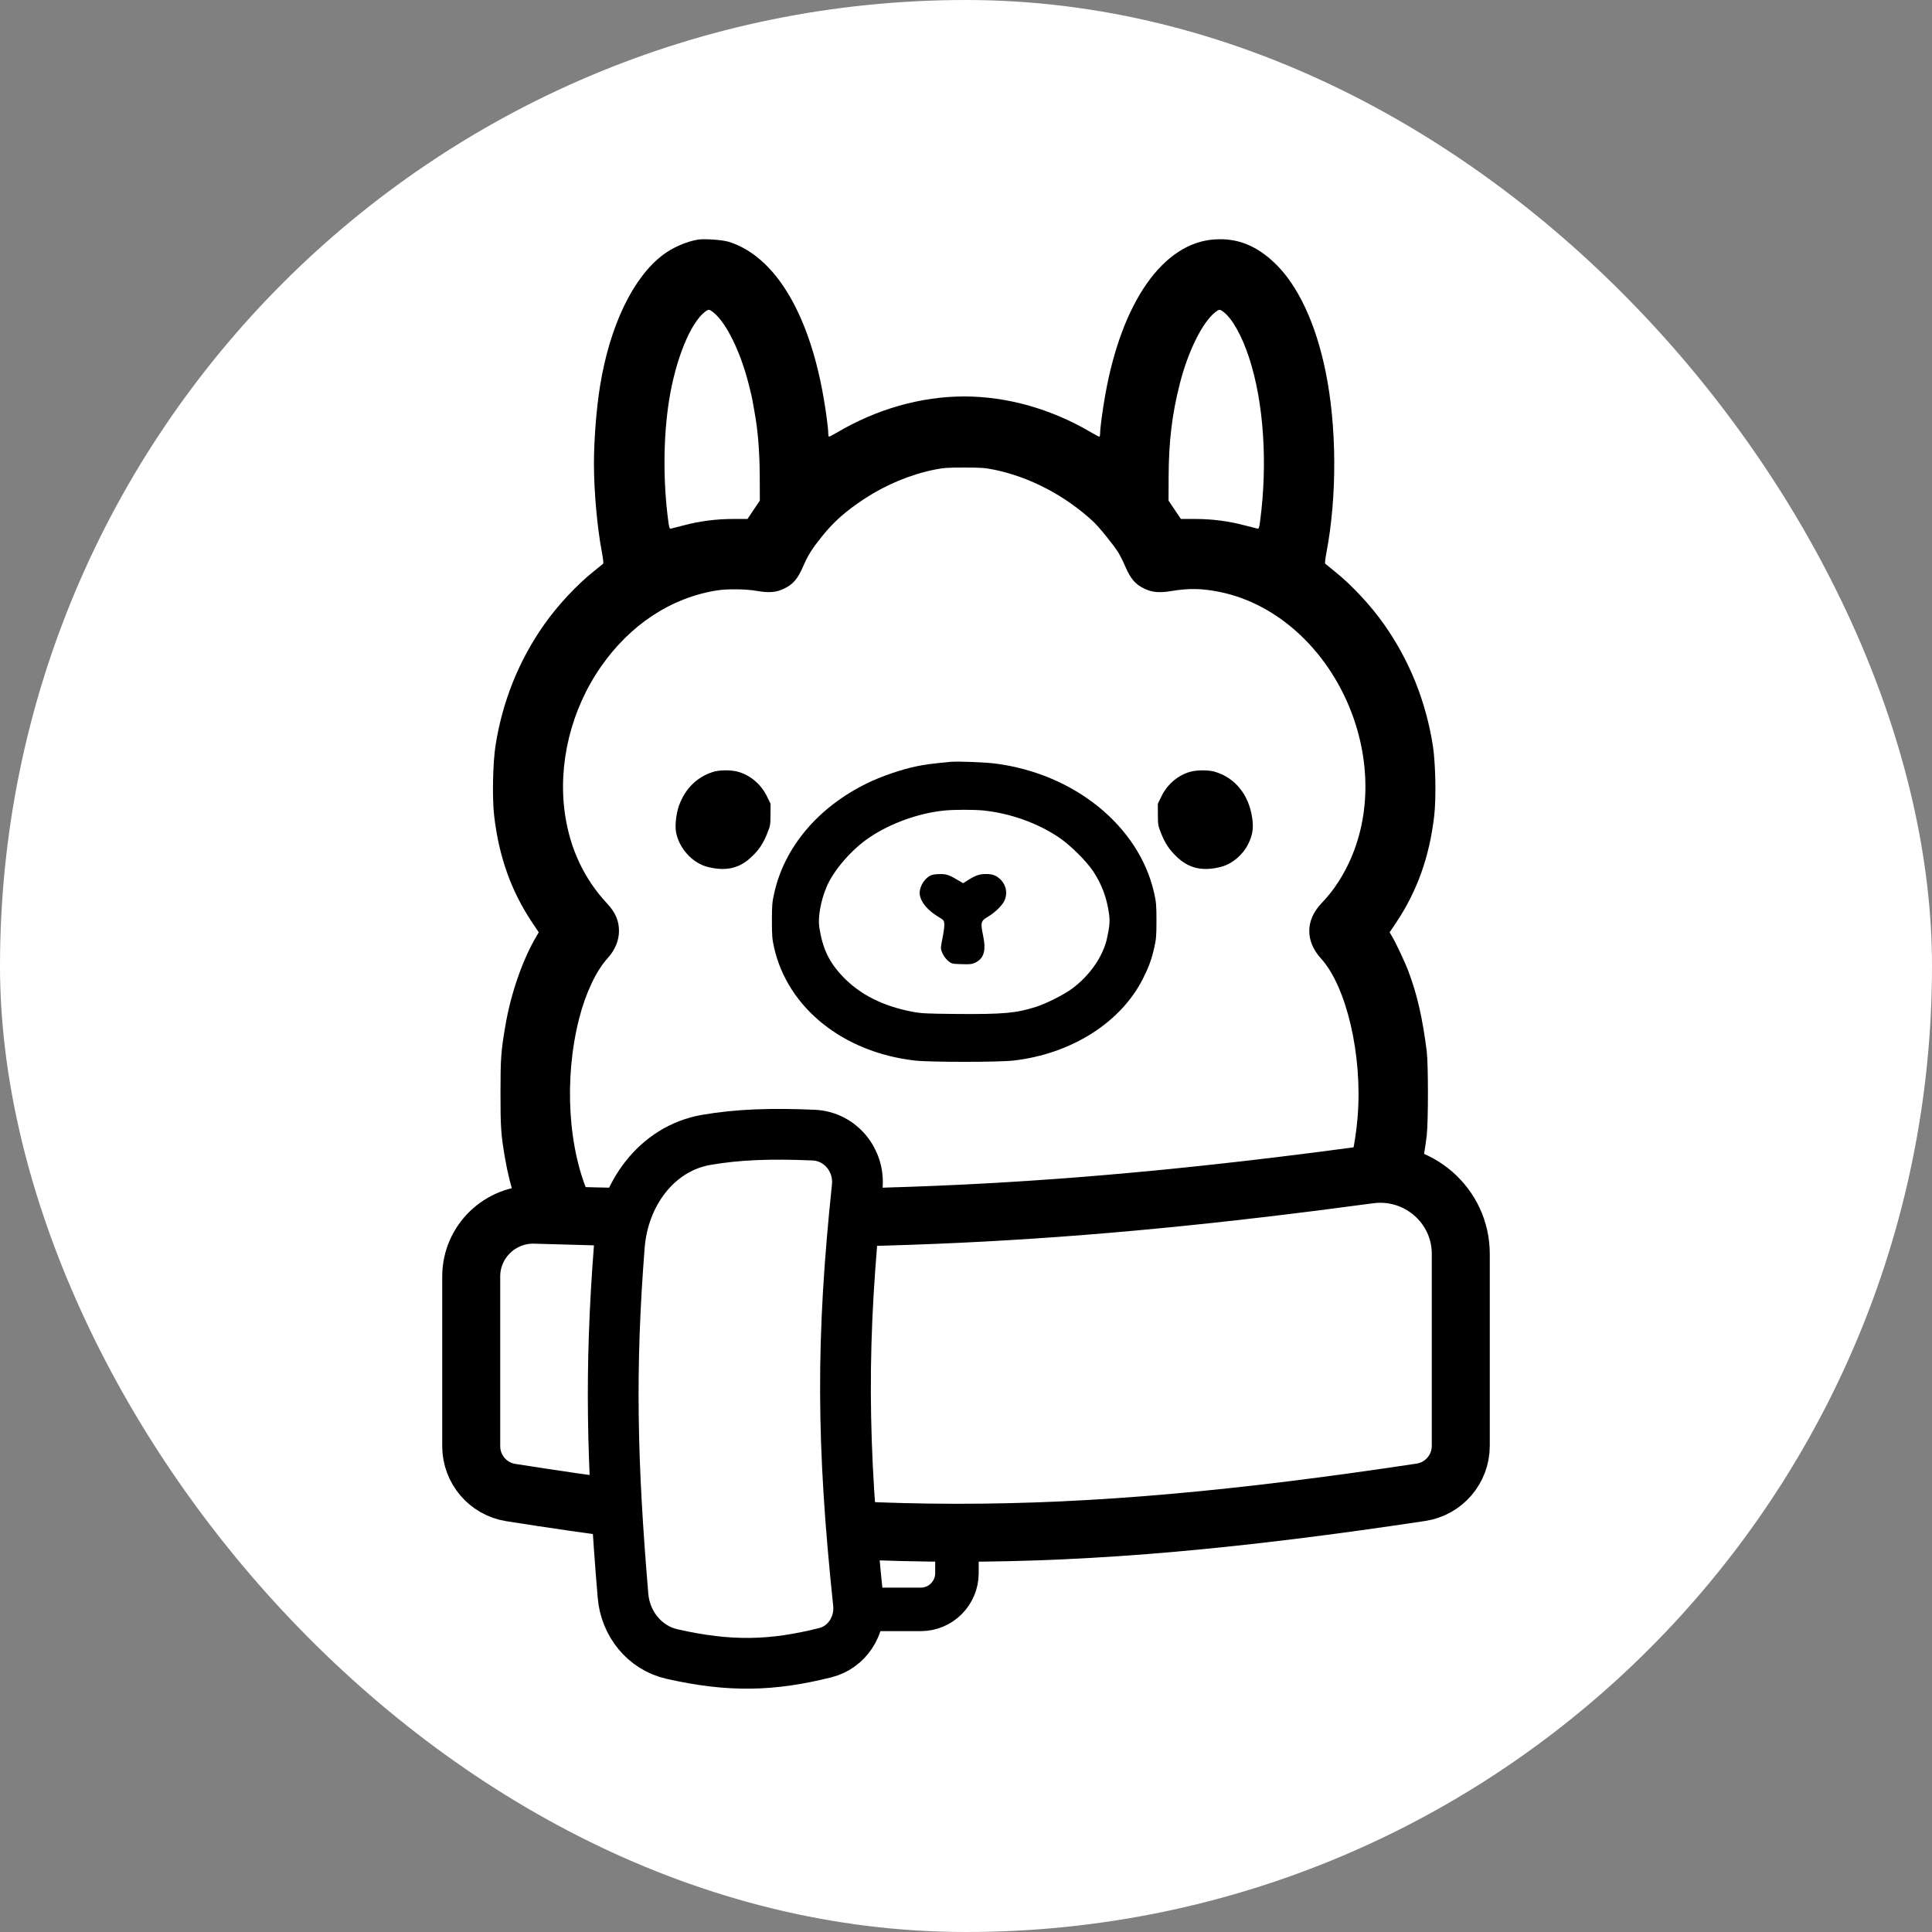 <svg width="533" height="533" viewBox="0 0 533 533" fill="none" xmlns="http://www.w3.org/2000/svg">
<rect x="0" y="0" width="533" height="533" fill="#808080" stroke="none"/>
<rect width="533" height="533" rx="266.5" fill="white"/>
<path d="M192.6 66.097C189.393 66.615 185.544 68.292 182.83 70.365C174.614 76.607 168.249 89.856 165.559 106.362C164.548 112.604 163.857 121.264 163.857 127.876C163.857 135.672 164.77 145.64 166.077 152.523C166.374 154.053 166.522 155.41 166.398 155.509C166.3 155.607 165.091 156.594 163.734 157.68C159.095 161.381 153.791 167.08 150.139 172.286C143.132 182.229 138.593 193.529 136.693 205.766C135.953 210.602 135.755 220.372 136.347 225.208C137.655 236.36 141.01 245.784 146.759 254.42L148.634 257.208L148.091 258.121C144.242 264.585 140.961 273.936 139.431 282.916C138.222 290.022 138.074 291.922 138.074 301.445C138.074 311.043 138.198 312.943 139.333 319.579C140.69 327.524 143.453 335.937 146.537 341.538C147.549 343.363 150.016 347.163 150.312 347.36C150.411 347.409 150.115 348.322 149.646 349.383C146.093 357.155 143.058 367.493 141.8 376.202C140.912 382.173 140.788 384.097 140.788 390.389C140.788 398.407 141.232 402.305 142.91 408.695L143.157 409.633H153.717H164.301L163.61 408.325C159.342 400.43 158.947 385.775 162.623 371.144C164.301 364.384 166.201 359.425 169.754 352.591L171.875 348.446V345.905C171.875 343.536 171.826 343.265 171.061 341.71C170.469 340.526 169.68 339.514 168.273 338.133C165.88 335.814 164.153 333.371 162.771 330.361C156.702 317.186 155.518 297.621 159.786 280.942C161.562 273.985 164.498 267.792 167.582 264.412C169.68 262.093 170.765 259.502 170.765 256.813C170.765 254.025 169.778 251.731 167.558 249.337C161.192 242.528 157.269 234.238 155.863 224.591C153.865 210.849 157.492 195.872 165.732 184.005C173.8 172.36 185.124 164.884 197.781 162.886C200.618 162.417 205.923 162.491 208.884 163.034C212.116 163.601 214.139 163.428 216.212 162.442C218.777 161.233 220.061 159.728 221.565 156.274C222.898 153.19 223.934 151.512 226.722 148.033C230.077 143.864 233.309 141.026 238.49 137.597C244.412 133.723 251.147 130.911 257.858 129.554C260.301 129.06 261.436 128.986 266 128.986C270.565 128.986 271.7 129.06 274.142 129.554C283.986 131.552 293.756 136.635 301.553 143.839C303.23 145.393 307.252 150.377 308.535 152.45C309.028 153.263 309.892 154.991 310.435 156.274C311.94 159.728 313.223 161.233 315.788 162.442C317.787 163.404 319.884 163.601 322.993 163.083C327.903 162.244 331.677 162.318 336.489 163.305C352.871 166.611 367.132 180.107 373.448 198.192C378.95 214.056 377.395 230.661 369.204 243.342C367.822 245.489 366.441 247.216 364.442 249.337C360.124 253.951 360.125 259.675 364.418 264.412C371.474 272.135 375.89 291.132 374.558 307.885C373.67 318.938 370.832 328.832 366.934 334.432C366.243 335.419 364.813 337.096 363.727 338.133C362.32 339.514 361.531 340.526 360.939 341.71C360.174 343.265 360.124 343.536 360.124 345.905V348.446L362.246 352.591C365.799 359.425 367.699 364.384 369.377 371.144C373.004 385.578 372.683 399.937 368.538 408.103C368.193 408.794 367.896 409.436 367.896 409.51C367.896 409.584 372.609 409.633 378.382 409.633H388.843L389.115 408.572C389.263 408.005 389.509 407.141 389.633 406.648C389.904 405.562 390.447 402.355 390.891 399.271C391.31 396.162 391.31 384.714 390.891 381.26C389.312 368.726 386.672 358.783 382.355 349.383C381.886 348.322 381.589 347.409 381.688 347.36C381.812 347.286 382.502 346.299 383.242 345.189C388.621 337.047 391.927 326.808 393.605 313.288C394.049 309.562 394.049 293.55 393.605 289.972C392.42 280.745 390.99 274.478 388.621 268.138C387.634 265.498 385.019 259.922 383.909 258.121L383.366 257.208L385.241 254.42C390.99 245.784 394.345 236.36 395.653 225.208C396.245 220.372 396.048 210.602 395.307 205.766C393.383 193.504 388.868 182.253 381.861 172.286C378.209 167.08 372.905 161.381 368.267 157.68C366.909 156.594 365.7 155.607 365.602 155.509C365.479 155.41 365.627 154.053 365.923 152.523C368.908 136.955 368.809 117.538 365.676 102.365C362.962 89.141 358.028 78.63 351.662 72.561C346.58 67.725 341.398 65.653 335.181 66.047C320.92 66.886 309.423 83.293 304.883 109.15C304.143 113.319 303.502 118.204 303.502 119.537C303.502 120.055 303.403 120.474 303.28 120.474C303.156 120.474 302.194 119.981 301.158 119.364C290.154 112.85 277.917 109.372 266 109.372C254.084 109.372 241.846 112.85 230.842 119.364C229.806 119.981 228.844 120.474 228.72 120.474C228.597 120.474 228.498 120.055 228.498 119.537C228.498 118.155 227.832 113.122 227.117 109.15C222.996 85.933 213.547 70.562 200.989 66.689C199.262 66.171 194.352 65.825 192.6 66.097ZM196.795 86.18C200.347 88.992 204.295 97.036 206.565 106.041C206.984 107.669 207.428 109.544 207.552 110.235C207.65 110.902 207.921 112.406 208.144 113.566C209.106 118.797 209.55 124.446 209.599 131.33L209.624 138.115L207.921 140.631L206.219 143.173H202.247C197.609 143.173 192.995 143.765 188.578 144.949C186.999 145.344 185.47 145.739 185.174 145.813C184.705 145.911 184.631 145.763 184.36 143.74C182.904 132.761 182.978 120.598 184.582 110.482C186.358 99.207 190.503 88.992 194.549 85.982C195.511 85.267 195.684 85.292 196.795 86.18ZM337.476 86.007C339.918 87.808 342.607 92.595 344.606 98.713C348.627 110.951 349.762 127.752 347.64 143.74C347.369 145.763 347.295 145.911 346.826 145.813C346.53 145.739 345.001 145.344 343.422 144.949C339.005 143.765 334.391 143.173 329.753 143.173H325.781L324.079 140.631L322.376 138.115L322.401 131.33C322.45 121.757 323.339 114.282 325.46 105.967C327.705 97.036 331.677 88.992 335.206 86.18C336.316 85.292 336.489 85.267 337.476 86.007Z" fill="black"/>
<path d="M262.176 210.182C256.822 210.701 255.366 210.898 252.8 211.416C248.63 212.28 243.054 214.204 239.181 216.104C225.71 222.691 216.433 233.671 213.596 246.377C213.028 248.893 212.954 249.732 212.954 253.976C212.954 258.17 213.028 259.083 213.571 261.476C217.346 278.081 232.643 290.343 252.43 292.588C256.723 293.057 275.277 293.057 279.57 292.588C295.458 290.787 309.127 282.176 315.27 270.087C316.898 266.855 317.688 264.757 318.428 261.476C318.971 259.083 319.045 258.17 319.045 253.976C319.045 249.732 318.971 248.893 318.404 246.377C314.283 227.922 296.371 213.39 274.413 210.627C271.551 210.281 264.051 209.985 262.176 210.182ZM271.403 223.604C278.731 224.394 286.108 227.009 292.029 230.957C295.212 233.078 299.702 237.519 301.626 240.431C303.995 244.033 305.352 247.709 305.969 252.175C306.24 254.223 306.092 255.777 305.352 259.083C304.192 264.017 300.59 269.174 295.73 272.776C293.46 274.429 288.748 276.822 285.861 277.76C280.384 279.511 276.806 279.832 264.026 279.734C255.687 279.66 254.206 279.585 251.813 279.142C243.647 277.612 237.183 274.355 232.495 269.396C228.695 265.399 226.968 261.748 226.031 255.851C225.611 253.112 226.401 248.573 228.005 244.748C229.954 240.085 234.987 234.288 239.971 230.957C245.744 227.108 253.343 224.369 260.325 223.629C263.014 223.333 268.713 223.333 271.403 223.604Z" fill="black"/>
<path d="M256.576 241.615C254.7 242.626 253.393 245.192 253.788 247.092C254.232 249.14 256.033 251.212 258.845 252.915C260.35 253.828 260.449 253.951 260.523 254.864C260.572 255.407 260.375 256.961 260.104 258.343C259.807 259.7 259.585 261.131 259.585 261.526C259.61 262.586 260.597 264.314 261.633 265.152C262.546 265.892 262.719 265.917 265.285 265.991C267.629 266.065 268.122 266.016 269.06 265.572C271.478 264.387 272.094 262.216 271.206 258.047C270.466 254.568 270.614 254.025 272.465 252.964C274.413 251.829 276.486 249.831 277.103 248.474C278.287 245.883 277.201 242.947 274.586 241.59C273.945 241.269 273.155 241.122 271.996 241.122C270.195 241.122 269.035 241.541 266.913 242.898L265.704 243.663L264.939 243.194C261.806 241.343 261.239 241.122 259.339 241.146C257.982 241.146 257.242 241.269 256.576 241.615Z" fill="black"/>
<path d="M196.671 212.97C192.304 214.352 189.047 217.559 187.37 222.124C186.556 224.295 186.161 227.725 186.506 229.575C187.32 233.991 190.947 238.013 195.068 239.123C200.249 240.48 204.122 239.592 207.552 236.187C209.55 234.238 210.636 232.536 211.721 229.772C212.511 227.823 212.56 227.478 212.56 224.715L212.585 221.754L211.549 219.632C209.895 216.277 206.91 213.785 203.456 212.872C201.507 212.378 198.374 212.403 196.671 212.97Z" fill="black"/>
<path d="M328.446 212.897C325.066 213.81 322.055 216.326 320.451 219.632L319.416 221.754L319.44 224.715C319.44 227.478 319.49 227.824 320.279 229.772C321.365 232.536 322.45 234.238 324.448 236.187C327.878 239.592 331.751 240.48 336.933 239.124C339.918 238.334 342.903 235.817 344.334 232.881C345.568 230.389 345.864 228.588 345.469 225.751C344.557 219.262 340.757 214.55 335.107 212.897C333.454 212.403 330.247 212.403 328.446 212.897Z" fill="black"/>
<path d="M264 423V434C264 439.523 259.523 444 254 444H237.5" stroke="black" stroke-width="12"/>
<path d="M130 352.144C130 342.507 138.025 334.805 147.657 335.108C237.076 337.916 293.854 335.313 377.805 324.025C391.091 322.238 403 332.51 403 345.915V398.881C403 405.283 398.331 410.739 392.001 411.693C292.092 426.745 233.643 426.404 140.906 411.761C134.621 410.769 130 405.331 130 398.968L130 352.144Z" fill="white" stroke="black" stroke-width="16"/>
<path d="M170.876 343.642C171.977 329.627 181.023 316.852 194.877 314.463C203.578 312.963 212.775 312.647 224.465 313.157C231.852 313.479 237.258 320.127 236.484 327.479C232.06 369.493 232.171 398.092 236.824 442.314C237.476 448.515 233.717 454.43 227.668 455.945C213.118 459.59 201.446 459.964 185.369 456.313C177.823 454.6 172.521 447.946 171.874 440.235C168.786 403.418 168.197 377.738 170.876 343.642Z" fill="white" stroke="black" stroke-width="14"/>
</svg>
